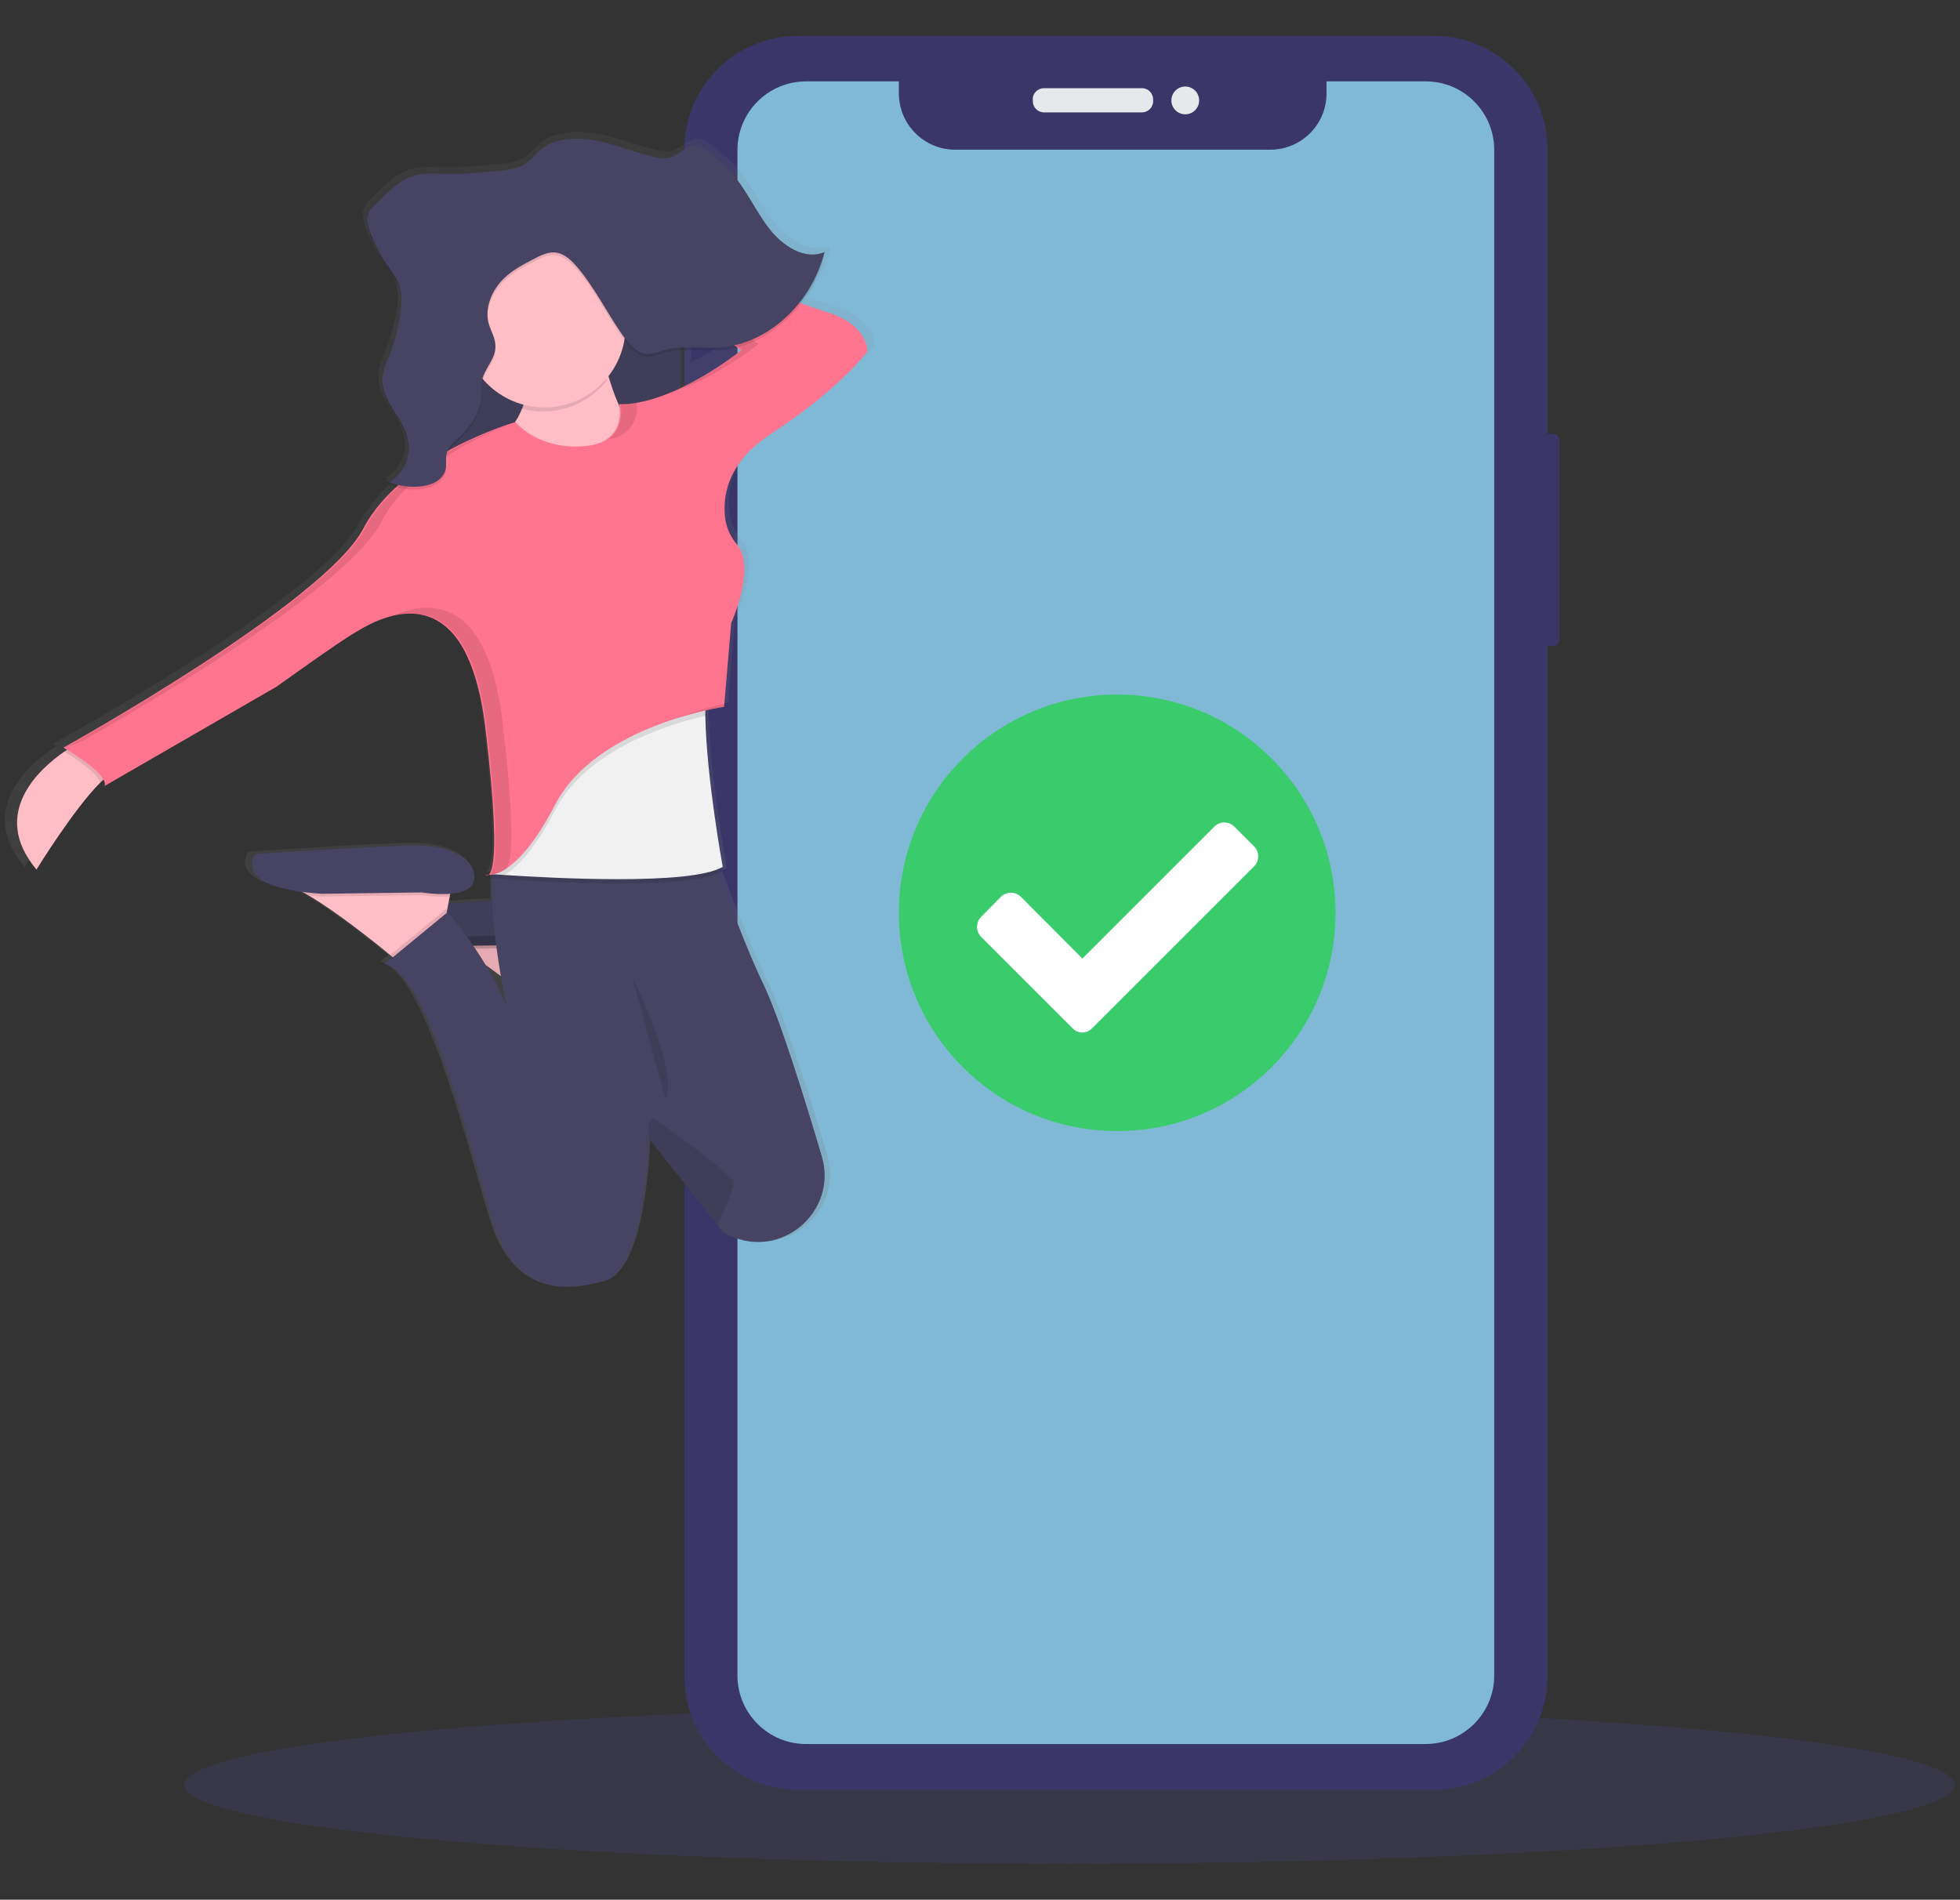 <?xml version="1.0" encoding="utf-8"?>
<!-- Generator: Adobe Illustrator 23.0.1, SVG Export Plug-In . SVG Version: 6.00 Build 0)  -->
<svg version="1.1" id="Layer_1" xmlns="http://www.w3.org/2000/svg" xmlns:xlink="http://www.w3.org/1999/xlink" x="0px" y="0px"
	 viewBox="0 0 720 698" style="enable-background:new 0 0 720 698;" xml:space="preserve">
<rect x="0" y="0" width="720" height="698" fill="#333333" stroke="none"/>
<style type="text/css">
	.st0{opacity:0.1;fill:#6C63FF;enable-background:new    ;}
	.st1{fill:#3A3768;}
	.st2{fill:#80B9D6;}
	.st3{fill:#E6E8EC;}
	.st4{fill:url(#SVGID_1_);}
	.st5{fill:url(#SVGID_2_);}
	.st6{fill:#FFBDC6;}
	.st7{opacity:0.1;enable-background:new    ;}
	.st8{fill:#474463;}
	.st9{fill:#F2F1F2;}
	.st10{fill:#FF748E;}
	.st11{opacity:0.1;}
	.st12{fill:#FFFFFF;}
	.st13{fill:#3ACC6C;}
</style>
<g>
	<ellipse class="st0" cx="392.9" cy="655.8" rx="325.2" ry="29"/>
	<path class="st1" d="M565.8,159.4h4.6c1.4,0,2.4,1.1,2.4,2.4V235c0,1.4-1.1,2.4-2.4,2.4h-4.6c-1.4,0-2.4-1.1-2.4-2.4v-73.2
		C563.3,160.5,564.4,159.4,565.8,159.4z"/>
	<path class="st1" d="M250.8,98.2h0.4c1.4,0,2.4,1.1,2.4,2.4v20.8c0,1.4-1.1,2.4-2.4,2.4h-0.4c-1.4,0-2.4-1.1-2.4-2.4v-20.8
		C248.3,99.3,249.4,98.2,250.8,98.2z"/>
	<path class="st1" d="M250.6,145.3h1.1c1.4,0,2.4,1.1,2.4,2.4v39.9c0,1.4-1.1,2.4-2.4,2.4h-1.1c-1.4,0-2.4-1.1-2.4-2.4v-39.9
		C248.2,146.4,249.2,145.3,250.6,145.3z"/>
	<path class="st1" d="M250.7,205.7h0.8c1.4,0,2.4,1.1,2.4,2.4v40.2c0,1.4-1.1,2.4-2.4,2.4h-0.8c-1.4,0-2.4-1.1-2.4-2.4v-40.2
		C248.2,206.8,249.3,205.7,250.7,205.7z"/>
	<path class="st1" d="M293.1,13.2h233.7c23,0,41.7,18.7,41.7,41.7v561c0,23-18.7,41.7-41.7,41.7H293.1c-23,0-41.7-18.7-41.7-41.7
		v-561C251.4,31.9,270,13.2,293.1,13.2z"/>
	<path class="st2" d="M523.7,29.9h-36.4v4.4c0,11.5-9.3,20.7-20.7,20.7c0,0,0,0,0,0H350.9c-11.5,0-20.7-9.3-20.7-20.7c0,0,0,0,0,0
		v-4.4h-34.1c-13.9,0-25.2,11.3-25.2,25.2v0v560.5c0,13.9,11.3,25.2,25.2,25.2h227.6c13.9,0,25.2-11.3,25.2-25.2V55.1
		C548.9,41.2,537.7,29.9,523.7,29.9C523.7,29.9,523.7,29.9,523.7,29.9z"/>
	<path class="st3" d="M383.5,32.4h36c2.3,0,4.1,1.9,4.1,4.1v0.7c0,2.3-1.9,4.1-4.1,4.1h-36c-2.3,0-4.1-1.9-4.1-4.1v-0.7
		C379.3,34.3,381.2,32.4,383.5,32.4z"/>
	<circle class="st3" cx="435.4" cy="36.9" r="5.1"/>
	
		<linearGradient id="SVGID_1_" gradientUnits="userSpaceOnUse" x1="273.401" y1="342.844" x2="273.401" y2="343.122" gradientTransform="matrix(1 0 0 -1 -95.23 668.18)">
		<stop  offset="0" style="stop-color:#808080;stop-opacity:0.25"/>
		<stop  offset="0.54" style="stop-color:#808080;stop-opacity:0.12"/>
		<stop  offset="1" style="stop-color:#808080;stop-opacity:0.1"/>
	</linearGradient>
	<path class="st4" d="M177.6,325.1c0.3,0.3,0.8,0.4,1.2,0.1C178.4,325.2,178,325.2,177.6,325.1z"/>
	
		<linearGradient id="SVGID_2_" gradientUnits="userSpaceOnUse" x1="256.802" y1="195.497" x2="256.802" y2="619.829" gradientTransform="matrix(1 0 0 -1 -95.23 668.18)">
		<stop  offset="0" style="stop-color:#808080;stop-opacity:0.25"/>
		<stop  offset="0.54" style="stop-color:#808080;stop-opacity:0.12"/>
		<stop  offset="1" style="stop-color:#808080;stop-opacity:0.1"/>
	</linearGradient>
	<path class="st5" d="M305.8,112.2c-2.3-0.7-5.5-1.7-9.4-3.1c4-5.3,7-11.3,8.7-17.7l-0.3,0.1c0.1-0.4,0.2-0.8,0.3-1.2
		c-7.4,3.1-15.7-2.1-20.9-8.8c-5.2-6.6-8.8-14.9-14.5-21c-2.4-2.4-5-4.7-7.7-6.7c-1.7-1.3-3.5-2.7-5.6-2.8c-3.3-0.1-6,3.2-9.2,4.2
		c-2.1,0.5-4.3,0.4-6.4-0.2c-8.3-1.9-16.3-5.5-24.8-6.4c-4.5-0.6-9.1,0-13.4,1.5c-4.3,1.6-6.2,4.9-9.6,7.5
		c-3.7,2.8-11.1,2.7-15.5,3.2c-5.3,0.6-10.6,0.8-16,0.7c-3.1-0.3-6.2-0.2-9.2,0.3c-6.4,1.4-11.5,6.5-16.2,11.4
		c-1.3,1.1-2.2,2.6-2.7,4.3c-0.1,0.5-0.1,0.9,0,1.4c0,1.3,0.2,2.6,0.6,3.7c1.4,4.4,3.5,8.6,6.1,12.5c1.9,2.8,4.2,5.5,5.3,8.8
		c0.5,1.6,0.8,3.4,0.8,5.1c-0.1,1.8-0.2,3.7-0.6,5.5c-0.8,5-2.2,9.9-4.1,14.5c-1,2.5-2.1,5-2.4,7.7c0,0.5,0,1.1,0,1.6
		c-0.3,8.4,8,14.4,9.6,22.8c0.1,0.7,0.2,1.4,0.2,2.1c-0.2,5.2-3.1,10.3-7.4,12.3c0.4,0.1,0.8,0.3,1.1,0.4c-0.4,0.2-0.8,0.4-1.1,0.6
		c0.8,0.3,1.6,0.6,2.4,0.8c-4.9,4.3-9,9.4-12.2,15.2c-14.4,27.3-112.5,80.9-112.5,80.9s0.6,0.3,1.5,0.8c-0.4,0.2-0.7,0.5-1.2,0.8
		c-8.5,5.7-28.4,22.5-10.4,43.6c0,0,14.1-22.5,23.9-32.1c0.4-0.4,0.9-0.8,1.3-1.2c0.4,0.7,0.6,1.5,0.4,2.3l64.5-36.8
		c0,0,22.9-16.3,29.3-20c2.2-1.3,7.8-4.8,14.5-6.3l-0.7,0.3c2.4-0.7,4.9-1,7.4-1.1c11.4,0.2,23.8,8.7,27.9,42.3
		c5.5,45,2.9,53.1,1.2,54.2c-0.2,0-0.4-0.1-0.6-0.1c0.1,0,0.1,0.1,0.2,0.1c-0.2,0-0.5-0.1-0.7-0.1c0.3,0.2,0.6,0.3,0.9,0.2
		c0.2,0.1,0.5,0,0.7-0.1l0,0l0,0c0.2,0,0.5,0,0.9,0c0,0.4-0.1,0.8-0.1,1.3c-0.1,0-0.5,0.2,0,0.3l0,0c-0.1,2.5-0.1,5.3,0,8.2
		c-5.7,0.3-11.4,0.7-16.3,1l0.4-2.4l0.2-1.1c4.4-0.4,8.5-1.6,9-5.2c1.1-7.9-9.6-12.1-18.7-12.6s-63.5,3.2-63.5,3.2
		s-8.2,10.7,17.7,14c0.8,0.4,1.6,0.9,2.4,1.3c10.1,5.9,23.9,16.6,30.5,22l0.9,0.7l-3,2.4c16,3.7,31.5,65.7,40,94
		c8.5,28.4,27.2,27.3,42.7,23.1c14.5-3.9,16.3-46.6,16.5-52c0-0.4,0-0.5,0-0.5l25.8,32.2l2,2.4c0.8,0.4,1.5,0.8,2.2,1.1
		c19.5,9.4,41.1-8.6,35-29.2c-6.2-20.8-15.8-51.4-22.2-64.4c-5.3-10.9-12.3-28.9-16.5-40.2c0.5-0.2,1.1-0.5,1.6-0.8
		c0,0-0.1-0.5-0.3-1.4l0.3-0.1c0,0-6.2-32.7-6.5-55.9c0-0.4,0-0.8,0-1.2c0-0.4,0-0.5,0-0.8c4.7-1.1,7.6-1.5,7.6-1.5l0.1-1l-0.5,0.1
		l2.6-30.1c0,0,9.5-20.5,2.2-29.1c-2.2-2.5-3.7-5.6-4.3-8.9c-1.2-7.9,0-21,17-31.9c26.1-16.8,36.3-30.5,36.3-30.5
		S321.8,116.9,305.8,112.2z M253.9,133v-13.9c4.8-0.2,9.8,0.3,14.7,0c2.4-0.2,4.8-0.6,7.1-1.2l1.2,0.8
		C269.7,124.3,262,129.1,253.9,133z M179.8,351.1c1.9,1.3,3.8,2.7,5.7,4.2c1.2,6.9,2.2,11.7,2.3,12
		C185.6,361.6,183,356.2,179.8,351.1z"/>
	<path class="st6" d="M221.7,342.3l-1.2,6.3l-0.9,4.8l-1.6,8.8l-15.7,11c0,0-1.4-1.2-3.7-3.1c-6.4-5.3-19.9-16-29.8-21.8
		c-2.5-1.6-5.3-2.9-8.2-3.8L221.7,342.3z"/>
	<path class="st7" d="M221.7,342.3l-1.2,6.3c-3.5,0.2-6.9,0-10.3-0.5l-36.5,0.5c-1.7-0.1-3.3-0.2-4.8-0.4c-2.5-1.6-5.3-2.9-8.2-3.8
		L221.7,342.3z"/>
	<path class="st8" d="M210.2,347c0,0,18.3,3.1,19.3-4.7s-9.4-12-18.3-12.5c-8.9-0.5-62.1,3.1-62.1,3.1s-9.4,12.5,24.5,14.6
		L210.2,347z"/>
	<path class="st7" d="M221.7,342.3l-1.2,6.3l-0.9,4.8l-1.6,8.8l-15.7,11c0,0-1.4-1.2-3.7-3.1c-6.4-5.3-19.9-16-29.8-21.8
		c-2.5-1.6-5.3-2.9-8.2-3.8L221.7,342.3z"/>
	<path class="st7" d="M221.7,342.3l-1.2,6.3c-3.5,0.2-6.9,0-10.3-0.5l-36.5,0.5c-1.7-0.1-3.3-0.2-4.8-0.4c-2.5-1.6-5.3-2.9-8.2-3.8
		L221.7,342.3z"/>
	<path class="st7" d="M210.2,346.9c0,0,18.3,3.1,19.3-4.7c1-7.8-9.4-12-18.3-12.5c-8.9-0.5-62.1,3.1-62.1,3.1s-9.4,12.5,24.5,14.6
		L210.2,346.9z"/>
	<rect x="154.6" y="89.6" class="st8" width="95.5" height="113.3"/>
	<rect x="154.6" y="90.1" class="st7" width="95.5" height="113.3"/>
	<path class="st6" d="M42.6,283.5c-1.6,0.4-3.6,1.9-5.8,4.1c-9.6,9.5-23.4,31.9-23.4,31.9c-17.6-21,1.9-37.6,10.2-43.3
		c2-1.4,3.4-2.1,3.4-2.1L42.6,283.5z"/>
	<path class="st6" d="M220.6,125.4c0,0,4.7,32.9,20.9,40.7s-20.9,22.5-20.9,22.5L170,169.7c0,0,28.7-9.4,23-37.1L220.6,125.4z"/>
	<path class="st6" d="M166.3,323.2l-1.1,6.2l-0.9,4.8l-1.6,8.8L147,354c0,0-1.4-1.2-3.7-3.1c-6.4-5.3-19.9-16-29.8-21.8
		c-2.5-1.6-5.3-2.9-8.2-3.8L166.3,323.2z"/>
	<path class="st7" d="M166.3,323.2l-1.1,6.2c-3.5,0.2-6.9,0-10.3-0.5l-36.5,0.5c-1.7-0.1-3.3-0.2-4.9-0.4c-2.5-1.6-5.3-2.9-8.2-3.8
		L166.3,323.2z"/>
	<path class="st8" d="M154.9,327.9c0,0,18.3,3.1,19.3-4.7c1-7.8-9.4-12-18.3-12.5c-8.9-0.5-62.1,3.1-62.1,3.1s-9.4,12.5,24.5,14.6
		L154.9,327.9z"/>
	<path class="st7" d="M164.3,334.3l-1.6,8.8L147,354c0,0-1.4-1.2-3.7-3.1l20.7-17L164.3,334.3z"/>
	<path class="st8" d="M267.7,453.8c-0.7-0.4-1.4-0.7-2.1-1.1l-1.9-2.4l-25.3-32c0,0,0,0.2,0,0.6c-0.2,5.3-2,47.7-16.2,51.7
		c-15.1,4.2-33.4,5.2-41.7-23c-8.3-28.2-23.5-89.8-39.2-93.4l23.2-19.1c0,0,15.4,18,21.7,35.2c-0.2-1.1-10.9-50.7-2.1-59.5h76.2
		c0,0,11.8,33.5,19.8,50.1c6.3,12.9,15.7,43.4,21.8,64C307.9,445.2,286.8,463.2,267.7,453.8z"/>
	<path class="st7" d="M265.5,320.1c-11.8,7-63.4,4.1-80.2,3l-4.6-0.3c-0.5,0,0.1-0.3,0.1-0.3l0.5-4.7l12.5-31.8l67.1-38.9
		c-1.4,4.1-1.8,10.4-1.7,17.5C259.5,287.6,265.5,320.1,265.5,320.1z"/>
	<path class="st9" d="M265.5,318.5c-11.8,7-63.4,4.1-80.2,3l-4.6-0.3l-0.8-0.1l0.8-0.2l4.1-1.1l8.9-35.5l67.1-38.9
		c-1.4,4.1-1.8,10.4-1.7,17.5C259.5,286,265.5,318.5,265.5,318.5z"/>
	<path class="st7" d="M259.1,263c-13.6,3.1-43.7,12.4-55.2,34.7c-7.7,14.8-14.2,21.2-18.7,23.9l-4.6-0.3c0-0.1,0.1-0.2,0.1-0.3
		l4.1-1.1l8.9-35.5l67.1-38.9C259.5,249.5,259,255.8,259.1,263z"/>
	<path class="st7" d="M27,274.1l15.7,9.4c-1.6,0.4-3.6,1.9-5.8,4.1c-1.3-3.8-9.5-9.1-13.2-11.4C25.6,274.9,27,274.1,27,274.1z"/>
	<path class="st7" d="M177.9,321.8c-0.4,0.2-0.8,0.1-1.1-0.1C177.2,321.7,177.5,321.8,177.9,321.8z"/>
	<path class="st10" d="M213.3,164c0,0-14.1,1.6-24-8.9c0,0-41.7,12-55.9,39.2S23.3,274.7,23.3,274.7s16.7,9.4,15.1,14.1l63.2-36.5
		c0,0,22.5-16.2,28.7-19.8c6.2-3.7,40.7-26.1,48,35s0,53.8,0,53.8s10.4,3.7,25.6-25.6s62.1-36,62.1-36l2.6-30.8
		c0,0,9.3-20.4,2.1-28.9c-2.2-2.5-3.6-5.6-4.2-8.8c-1.2-7.8,0-20.9,16.6-31.7c25.6-16.7,35.5-30.3,35.5-30.3s0.5-9.9-15.1-14.6
		s-79.3-30.3-79.3-30.3l-2.1,8.9l50.2,35.5c0,0-25.1,20.3-44.9,19.8C227.4,148.3,231.1,163.5,213.3,164z"/>
	<path class="st7" d="M223,139.7c-1.2-4.2-2.2-8.4-2.9-12.8l-27.7,7.3c1.2,5.3,1,10.8-0.6,16C203.4,153.3,215.7,149.1,223,139.7
		L223,139.7z"/>
	<circle class="st6" cx="200" cy="119.9" r="29.8"/>
	<path class="st7" d="M215.8,52.2c8.3,0.9,16.1,4.5,24.2,6.4c2,0.6,4.2,0.7,6.3,0.2c3.2-1,5.7-4.3,9-4.2c2,0,3.8,1.4,5.5,2.7
		c2.7,2,5.2,4.3,7.5,6.7c5.6,6.1,9.1,14.3,14.2,20.9s13.2,11.8,20.4,8.7c-4.9,19.3-21.1,33.9-38.6,35.1c-7,0.5-14.1-1-20.9,1.1
		c-1.7,0.7-3.5,1.1-5.3,1.3c-3.9,0-7-3.6-9.5-7.1c-5.7-8.2-10.2-17.5-16.6-24.9c-2.1-2.5-4.6-4.8-7.6-5.3s-5.7,1-8.4,2.4
		c-4.4,2.3-8.9,4.6-12.3,8.6s-5.6,9.7-4.2,15c0.8,2.8,2.5,5.4,2.5,8.4c0.1,4.7-4.1,8.2-5,12.8c-0.2,1.9-0.3,3.9-0.2,5.8
		c-0.4,6.3-4.5,11.5-8.8,15.5c-1.7,1.6-3.6,3.2-4,5.6c-0.3,1.6,0,3.4-0.2,5c-0.6,4.1-4.7,6.2-8.4,6.7c-4.2,0.6-8.6,0.1-12.5-1.5
		c5.1-2.4,8.2-9.2,7-15.3c-1.6-8.5-10.1-14.5-9.4-23.2c0.4-2.6,1.2-5.2,2.4-7.6c1.9-4.7,3.2-9.5,4-14.4c0.6-3.8,1-7.9-0.2-11.5
		c-1.1-3.3-3.3-6-5.2-8.8c-2.6-3.8-4.6-8-6-12.3c-0.5-1.3-0.7-2.7-0.6-4.1c0.4-1.7,1.3-3.2,2.6-4.3c4.7-4.9,9.6-10,15.9-11.4
		c3-0.5,6-0.6,9-0.4c5.2,0.2,10.5-0.1,15.7-0.7c4.3-0.5,11.5-0.4,15.1-3.2c3.4-2.6,5.3-5.8,9.4-7.5
		C206.8,52.1,211.4,51.6,215.8,52.2z"/>
	<path class="st7" d="M232.4,359.5c0,0,17.2,33.9,12,44.4"/>
	<path class="st7" d="M263.6,450.2l-25.2-32c0,0,0,0.2,0,0.6c0,0-1.5-10.4,3.3-6.9c10.5,7.6,27.4,20.1,27.7,22.3
		C269.8,436.3,266,444.9,263.6,450.2z"/>
	<g class="st11">
		<path d="M227.9,148.3c0,0,2.1,8.8-4.7,13.2c10.6-1.8,11.1-10.1,10.7-13.6C231.9,148.2,229.9,148.4,227.9,148.3z"/>
		<path d="M29.6,272.6c0,0,96-53.2,110.2-80.4c10.1-19.5,34.5-31.2,47.4-36.2c-9.4,3.2-41.2,15.3-53.2,38.3
			c-14.1,27.1-110.2,80.4-110.2,80.4L29.6,272.6z"/>
		<path d="M246.6,144.2c16.3-5.1,32-17.8,32-17.8l-50.2-35.5l1.1-4.9l-4.8-1.9l-2.1,8.9l50.1,35.5
			C264.8,134.8,256,140.1,246.6,144.2z"/>
		<path d="M246.9,264.5c6.4-2.2,13-3.8,19.6-5l0.1-1C259.9,260,253.3,262,246.9,264.5z"/>
		<path d="M186.2,319.2h-0.5c-0.4,0.2-0.8,0.1-1.1-0.1c0.3,0.1,0.7,0.2,1.1,0.1c1.7-1,4.3-8.8-1.1-53.9
			c-5.8-48.1-28.4-44.4-40.8-38.8c12.7-3.5,30.1-0.5,35,40.9c5.4,45.1,2.8,52.9,1.1,53.9C182.2,321.2,184.4,320.5,186.2,319.2z"/>
		<path d="M180,321.3c-0.4,0-0.7,0-1.1-0.1C179.2,321.4,179.6,321.5,180,321.3z"/>
	</g>
	<path class="st8" d="M215.8,51.2c8.3,0.9,16.1,4.5,24.2,6.4c2,0.6,4.2,0.7,6.3,0.2c3.2-1,5.7-4.3,9-4.2c2,0.1,3.8,1.4,5.5,2.7
		c2.7,2,5.2,4.3,7.5,6.7c5.6,6.1,9.1,14.3,14.2,20.9c5.1,6.6,13.2,11.8,20.4,8.7c-4.9,19.3-21.1,33.9-38.6,35.1
		c-7,0.5-14.1-1-20.9,1.1c-1.7,0.7-3.5,1.1-5.3,1.3c-3.9,0-7-3.6-9.5-7.1c-5.7-8.2-10.2-17.4-16.6-24.9c-2.1-2.5-4.6-4.8-7.6-5.3
		c-3-0.4-5.7,1-8.4,2.4c-4.4,2.3-8.9,4.6-12.3,8.6s-5.6,9.7-4.2,15c0.8,2.8,2.5,5.4,2.5,8.4c0.1,4.7-4.1,8.2-5,12.8
		c-0.2,1.9-0.3,3.9-0.2,5.8c-0.4,6.3-4.5,11.5-8.8,15.5c-1.7,1.5-3.6,3.2-4,5.6c-0.3,1.6,0,3.4-0.2,5c-0.6,4.1-4.7,6.2-8.4,6.7
		c-4.2,0.6-8.6,0.1-12.5-1.5c5.1-2.4,8.2-9.2,7-15.3c-1.6-8.5-10.1-14.6-9.4-23.2c0.4-2.6,1.2-5.2,2.4-7.6c1.9-4.7,3.2-9.5,4-14.5
		c0.6-3.8,1-7.9-0.2-11.5c-1.1-3.3-3.3-6-5.2-8.8c-2.6-3.8-4.6-8-6-12.3c-0.5-1.3-0.7-2.7-0.6-4.1c0.4-1.6,1.3-3.1,2.6-4.2
		c4.7-4.9,9.6-10,15.9-11.4c3-0.5,6-0.6,9-0.3c5.2,0.2,10.5-0.1,15.7-0.7c4.3-0.5,11.5-0.4,15.1-3.2c3.4-2.6,5.3-5.8,9.4-7.5
		C206.8,51.1,211.4,50.6,215.8,51.2z"/>
	<circle class="st12" cx="411.8" cy="343.3" r="60"/>
	<path class="st13" d="M490.6,335.4c0,44.3-35.9,80.2-80.2,80.2s-80.2-35.9-80.2-80.2s35.9-80.2,80.2-80.2S490.6,291.1,490.6,335.4
		L490.6,335.4z M401.2,377.8l59.5-59.5c2-2,2-5.3,0-7.3c0,0,0,0,0,0l-7.3-7.3c-2-2-5.3-2-7.3,0c0,0,0,0,0,0l-48.5,48.5l-22.6-22.7
		c-2-2-5.3-2-7.3,0l-7.3,7.4c-2,2-2,5.3,0,7.3l33.6,33.6C395.9,379.9,399.2,379.9,401.2,377.8C401.2,377.9,401.2,377.9,401.2,377.8
		L401.2,377.8z"/>
</g>
</svg>
